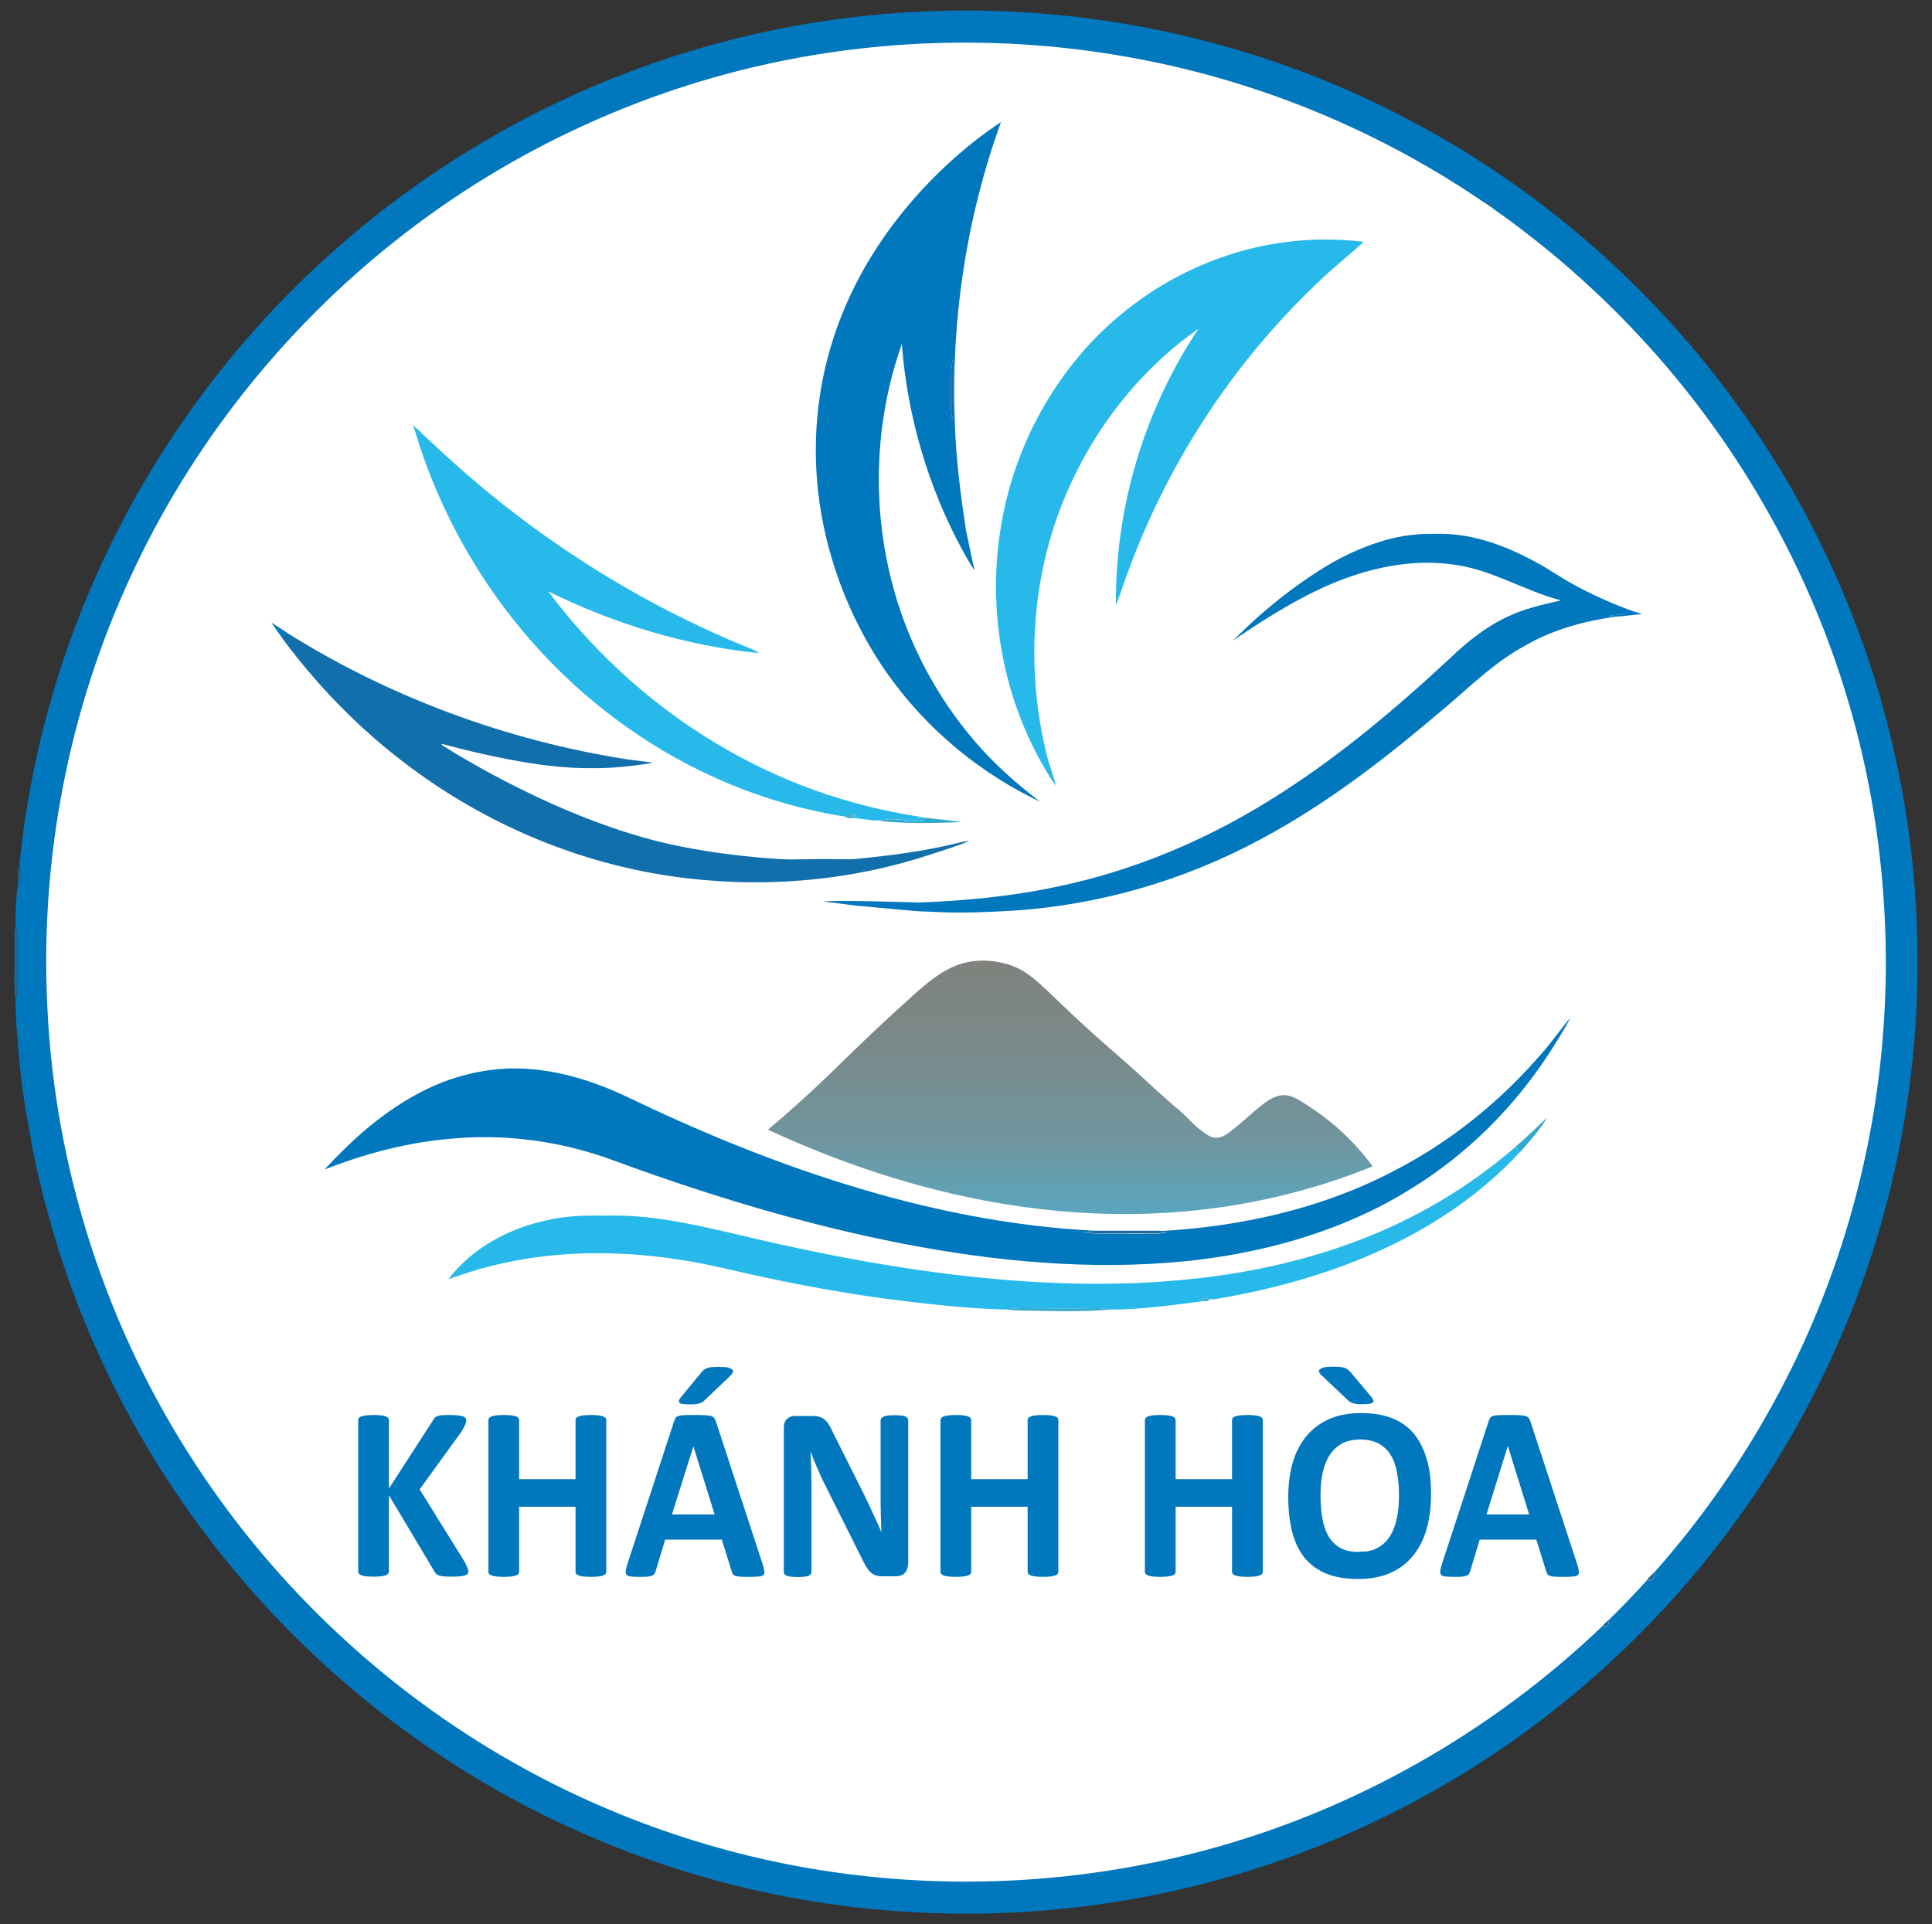 <svg enable-background="new 0 0 1000 996" viewBox="0 0 1000 996" xmlns="http://www.w3.org/2000/svg" xmlns:xlink="http://www.w3.org/1999/xlink"><rect x="0" y="0" width="1000" height="996" fill="#333333" stroke="none"/><linearGradient id="a" gradientUnits="userSpaceOnUse" x1="554" x2="554" y1="628.455" y2="497.237"><stop offset="0" stop-color="#5aa6be"/><stop offset=".3" stop-color="#70959e"/><stop offset=".5" stop-color="#758f93"/><stop offset=".7" stop-color="#7b8888"/><stop offset="1" stop-color="#7f827d"/></linearGradient><circle cx="500.6" cy="498.2" fill="#fff" r="483"/><path d="m239.4 80c67.3-42.2 144.9-67.5 224.1-73.2 92-6.9 186 12.5 267.4 56.1 69.5 36.8 129.8 90.7 174.5 155.4 36.4 52.6 62.4 112.3 75.9 174.8 22.2 101.5 11.4 210-31.1 304.9-31.7 71.5-80.9 135.1-141.8 184.1-62.8 50.7-138.4 85.5-217.8 100.2-56.7 10.6-115.3 11.1-172.2 1.6-67.4-11.2-132.3-36.7-189.2-74.3-60.1-39.7-111.4-92.6-149.1-153.9-22.7-36.9-40.5-76.7-52.7-118.3-4.9-17.3-9.5-34.8-12.2-52.5 1.4-7.1-1.5-13.8-2.1-20.8-.6-5.7-1.8-11.2-1.7-16.9 0-3.8-.5-7.5-1.3-11.2-.3 2.1-.5 4.1-.6 6.2-.9-8.1-1.4-16.3-1.5-24.4 1.7-7.1.8-14.4.9-21.6-.1-5.6.7-11.4-.9-16.9 0-6.8.2-13.8 1.2-20.6 1.8-3 2.2-6.4 1-9.7 0-.7 0-2.1 0-2.8 8.1-79.1 36-156.1 80.4-222.1 38.6-57.8 89.7-107.3 148.8-144.1zm173.2-50c-76.1 14-148.5 47.2-208.9 95.4-57.9 46.1-105 105.7-136 172.9-32.2 69.3-47 146.5-43.2 222.8 3.8 84 30.7 166.9 76.9 237.2 41.6 63.6 98.6 117 164.8 154.4 55.7 31.5 117.8 51.6 181.5 58.5 59.1 6.5 119.5 1.9 176.9-13.6 76.6-20.6 147.6-61.1 204.9-115.9 1.5 1.6 4.3-1 2.7-2.6 7.1-6.9 13.9-14 20.5-21.3 2 1.5 4.9-1.6 3.3-3.5 48-54.1 83.7-119.1 102.9-188.9 15.9-57.4 20.8-117.9 14.6-177.1-6.5-63.6-26.2-125.8-57.4-181.5-35.1-63.1-84.8-117.9-144-159.3 1.4-2-2.1-4.2-3.5-2.4-54-37-115.7-62.7-180-74.7-58-11-118-11.1-176-.4z" fill="#0177bd"/><path d="m720.8 606.5c30-15.3 56.6-36.9 78.4-62.6.9 0 2.6.1 3.4.2-18.4 28.6-43 53.3-72.1 71.2-35.4 22.1-76.6 33.6-117.9 37.7-48.8 4.7-98 0-145.9-9.3-45.9-9-90.8-22.2-134.8-37.8-8.2-2.8-16.2-6.1-24.4-8.6-23.6-7.3-48.6-10.1-73.2-7.9-22.8 1.8-45.1 7.7-66.3 16 13.8-15 29.2-28.8 47.1-38.6 15.1-8.4 32.2-13.3 49.5-13.7 20.7-.3 40.9 5.7 59.5 14.5 36.8 17.7 74.6 33.4 113.7 45.5 42.1 13.1 85.7 21.9 129.8 24.1-2.4.1-4.8.4-7.2.7 8.3 1.3 16.8.6 25.2.8 6.1-.1 12.3.3 18.3-.6-.9-.2-2.6-.6-3.5-.8 41.7-2.3 83.3-11.5 120.4-30.8z" fill="#0177bd"/><path d="m768.6 105c1.4-1.8 5 .4 3.5 2.4-1.3-.8-2.4-1.6-3.5-2.4z" fill="#196da0"/><path d="m213.9 220.1c17.2 16.5 35 32.5 54.1 46.9 35.8 27.3 75.1 50 116.6 67.2 2.8 1.2 5.8 2 8.2 3.9-37.9-3.8-75-15.2-109.1-32 25.4 33.8 57.7 62.6 94.7 83.2 31.2 17.6 65.7 29.1 101.2 34-1.8 0-3.6.1-5.3.2 1.4.5 2.8.9 4.2 1.4-7.4 1.1-14.7-2.3-21.9-.3-5 .6-10-.9-15-1.1-1.1.3-2.5.2-3.5-.3 1.8.2 3.6 0 5.4-.5-1.6-1.5-3.9-1.1-5.6.1-41.2-6.3-80.8-22.9-114.6-47.2-52.8-37.6-91.6-93.5-109.4-155.5z" fill="#27b9ea"/><path d="m716.2 636.8c24.7-10.9 47.9-25.4 68.3-43.2.8.9 1.7 1.7 2.5 2.5-19.8 21.5-44.5 38.3-71 50.5-27.3 12.7-56.6 20.7-86.2 25.8-1.1.2-2.3.3-3.4.1-1.8-.5-3.7-.8-5.5.1.3.2 1 .6 1.3.8l.3.2c-15.7 2-31.4 4.3-47.3 4.3-2.5-.4-5.1-.8-7.7-.7-12.7.4-25.4.1-38.1 0-2.9 0-5.8.3-8.6.7-21.2-.5-42.3-3-63.3-5.7-27.7-3.8-55.2-9.2-82.5-15.6-40-9.3-82.4-11.3-122.4-.8-7 1.7-13.7 4.1-20.5 6.4 12.4-16.3 31.6-26.5 51.4-30.6 10.1-2.4 20.6-2.4 30.9-2.3 21.7-.6 43 4.2 64 9 46.1 11.1 92.8 20.1 140 24.1 30.6 2.6 61.5 3.1 92.1.3 36.4-3.2 72.3-11.3 105.7-25.9z" fill="#27b9ea"/><path d="m492.2 205.2c.1-6.4-.3-12.8.9-19.1.4 5.4.1 10.8.2 16.2 0 5 .4 10.1-.4 15-.7-4-.7-8.1-.7-12.1z" fill="#0d6aa4"/><g fill="#0177bd"><path d="m504.7 383.9c-14-16.2-25.3-34.7-33.6-54.4-20-47.6-21.6-102.7-4.3-151.4 2.8 37.2 13.5 73.8 31.3 106.6 2 3.6 4 7.3 6.4 10.7-1.7-6.9-2.9-13.8-4.5-20.7-2.8-18.8-5.3-37.6-5.8-56.6-2-52.5 6-105.5 23.9-154.9-10.3 6.7-86.1 57.7-95 152-6.1 64.4 22.5 112.4 31.2 126.1 28.6 44.6 67.1 65.7 84 73.7-12.1-9.3-23.7-19.4-33.6-31.1zm-12.5-178.7c.1-6.4-.3-12.8.9-19.1.4 5.4.1 10.8.2 16.2 0 5 .3 10-.4 15-.7-4-.8-8.1-.7-12.1z"/><path d="m842.6 315.5c2.4.8 4.9 1.6 7.3 2.4-4.8.4-9.5 1.1-14.3 1.4-.8-.1-2.4-.3-3.2-.4 3.1-.4 6.1-.9 9.2-1.3.3-.5.8-1.6 1-2.1z"/><path d="m140.5 322.3c2.7 1.8 5.5 3.5 8.2 5.3-.8.9-1.7 1.9-2.5 2.8-2-2.6-3.9-5.3-5.7-8.1z"/><path d="m842.7 315.5c-9.8-3.7-19.3-8-28.4-13-6.7-3.6-12.8-8.1-19.5-11.6-13.8-7.5-28.9-13.4-44.6-14.4-2.6-.3-14-.2-16.3.1-9.5.7-18.6 3.1-27.4 6.6-6.1 2.4-13.7 5.7-25 13-10.8 7-26.3 18.2-43.2 35.4 2.4-1.7 5.8-4 9.9-6.7 10.5-6.8 27.8-17.8 46.3-24.8 18.4-7 38.5-10.7 58.1-7.8 19.6 2.6 36.5 13.6 55.4 18.5-9.3 2.1-18.7 4.2-27.4 8.3-11.3 5.2-21.2 13.1-30.2 21.8-28.9 26.8-59.3 52.4-92.9 73.2-33.7 21-71 36.7-109.9 44.8-23.6 5.1-47.8 7.4-71.9 8.3 2.7.1 5.4.3 8.1.5-1 .2-2 .3-3 .4 1-.1 2-.2 2.9-.4-2.7-.2-5.4-.4-8.1-.5 0 0-44.3-1.4-49.4-.5 7.1.7 14.2 2 21.3 2.5 3.8.3 28.7 2.9 32.5 2.7 5.4.3 11 .5 16.9.5 6.4 0 12.5-.2 18.3-.5 45-1.6 89.6-13.2 129.7-33.5 36.1-18.1 68.5-42.7 99.2-68.8 14.9-12.2 28.4-26.3 45.5-35.5 14.1-8.1 30-12.5 46.1-14.8-.8-.1-2.4-.3-3.2-.4 3-.5 6.1-.9 9.2-1.3.3-.5.8-1.6 1-2.1z"/><path d="m799.2 543.9c4.8-5.5 8.9-11.5 13.6-17.1-2.9 6-6.7 11.6-10.2 17.3-.8-.1-2.5-.1-3.4-.2z"/><path d="m10.1 536c.8 3.7 1.3 7.5 1.3 11.2 0 5.7 1.1 11.3 1.7 16.9.6 6.9 3.5 13.7 2.1 20.8-2.9-14.1-4.6-28.4-5.8-42.7.2-2.1.4-4.2.7-6.2z"/></g><path d="m659.6 126.2c-34.1 5.6-65.9 22.4-90.4 46.5-27.1 26.9-45.2 62.7-51.2 100.4-6.9 42 .7 86.4 22 123.4 2.1 3.3 3.9 7.1 6.5 10.1-1.1-4.2-2.5-8.6-3.9-12.7-11.9-45.2-9.3-94.4 9-137.6 14.5-34.3 38.3-64.8 68.8-86.2-28.1 42-43.2 92.5-42.8 143 2.2-5 3.7-10.2 5.6-15.3 20.4-56.5 53.8-108.3 97.2-149.9 8.1-8 17-15.1 25.5-22.7-15.3-1.9-31-1.6-46.3 1z" fill="#27b9ea"/><path d="m474.2 423.6c1.8-.1 3.5-.2 5.3-.2 6 .8 12.1 1.1 18.1 2.2-14.1.5-28.2.9-42.2-.6l1.1-.3c7.2-2 14.6 1.4 21.9.3-1.4-.5-2.8-1-4.2-1.4z" fill="#31a8cd"/><path d="m784.5 593.6c5.6-4.8 10.9-10 16.3-15.1-3.8 6.5-8.9 12-13.8 17.7-.9-.9-1.7-1.7-2.5-2.6z" fill="#31a8cd"/><path d="m437.7 422.8c1.6-1.2 4-1.6 5.6-.1-1.7.5-3.6.7-5.4.5z" fill="#48adca"/><path d="m494.9 436.6c-17.2 4.2-34.9 6.4-52.5 8.1-3.3.3-5.2 0-15.4 0-4.4 0-10 .1-16.7.2-.5 0-.9 0-.9 0-4.7.1-37.6-1.8-67-8.9-54-13.1-104.7-44.6-113.8-50.4l.2-.5c5.6 1.5 39 10.6 65.4 12.2 10.8.7 20.4.2 20.4.2 9.6-.5 17.6-1.6 23.5-2.7-4.5-.5-9-1.2-13.5-1.7-62-9.7-122.9-32.1-176-65.5-.8.9-1.7 1.9-2.5 2.8 20 27.1 44.1 51.1 71.4 70.5 38.2 27.3 82.8 45.7 129.3 52.6 44.8 6.6 91.3 3.2 134.3-11 0 0 14-4.3 20.7-7.2-2.3.2-4.6.7-6.9 1.3z" fill="#116fac"/><path d="m9.9 448.1.2 1c1.2 3.3.9 6.8-1 9.7.1-3.6.3-7.2.8-10.7z" fill="#186a9b"/><path d="m7.9 479.3c1.6 5.5.8 11.2.9 16.9-.1 7.2.7 14.5-.9 21.6-.9-7.8-.3-15.7-.4-23.6.1-4.9-.4-9.9.4-14.9z" fill="#1e6792"/><path d="m560.4 637.8c2.4-.3 4.8-.6 7.2-.7h32.9c.9.2 2.6.6 3.5.8-6.1 1-12.2.5-18.3.6-8.5-.1-16.9.6-25.3-.7z" fill="#1f6a97"/><path d="m620.9 672.6c1.7-.9 3.7-.6 5.5-.1-1.1 1.1-2.5 1.4-4.1.9-.4-.2-1.1-.6-1.4-.8z" fill="#46aac8"/><path d="m520.9 677.9c2.9-.4 5.7-.7 8.6-.7 12.7.1 25.4.3 38.1 0 2.6 0 5.1.3 7.7.7-15.5 1.3-31.1.8-46.7.5-2.6 0-5.2-.2-7.7-.5z" fill="#33a9d1"/><g fill="#0177bd"><path d="m305.7 778.8h.9c-.1 11.9.1 23.8-.2 35.6-1.2-11.8-.2-23.7-.7-35.6z"/><path d="m352.8 791.5c6.6-.5 13.2-.3 19.8-.4 2.4 0 4.8 0 7 1.2-8.7.3-17.4.1-26.1.1-.2.5-.6 1.5-.8 2 0-.8.1-2.2.1-2.9z"/><path d="m769 791.5c8.6-.6 17.4-.8 26 0l.3.9c-8.8.2-17.7-.3-26.5.3.1-.4.2-.9.2-1.2z"/><path d="m702.3 803.6c3.5-.6 7-.6 10.5.2-3.5 1-7.2 1.3-10.5-.2z"/></g><path d="m852.6 817.7c1-1.2 2.1-2.4 3.3-3.5 1.6 1.9-1.2 5-3.3 3.5z" fill="#176c9f"/><path d="m829.5 841.6c.8-.9 1.7-1.8 2.7-2.6 1.5 1.6-1.2 4.2-2.7 2.6z" fill="#17689c"/><path d="m397.5 584.8c56.7 26.3 158.3 61.7 270.4 33 15.1-3.9 29.3-8.6 42.6-14-10.4-14.1-21.2-22.9-28.5-28-9.4-6.5-14.1-9.7-19.5-8.7-7.8 1.5-15.2 10.9-27.1 19.7-.9.6-2.8 2-5.4 2.2-3.1.2-5.4-1.6-8.7-4.1-4-3-4.7-4.7-11.3-10.5-.6-.5-.9-.8-1.6-1.3-6.8-5.8-12.9-11.5-14.4-12.9-14.1-13.2-22.1-19.1-39.4-35.4-17.7-16.7-22.6-22.9-34.4-26-7.5-2-13.4-1.5-14.7-1.4-13.6 1.1-23 9-33.9 18.8-20.1 18-34.7 32.6-44.5 42.1-8 7.6-17.9 16.7-29.6 26.5z" fill="url(#a)"/><g fill="#0177bd"><path d="m242.4 813.4c0 .5-.1.9-.3 1.2-.2.4-.6.7-1.3.9-.6.2-1.5.4-2.6.5s-2.5.2-4.1.2c-2.6 0-4.5-.1-5.6-.3s-2-.5-2.5-1c-.5-.4-.9-.9-1.2-1.5l-23.5-39.4v39.4c0 .5-.1.9-.4 1.2-.2.3-.7.6-1.3.9-.6.2-1.4.4-2.4.5s-2.3.2-3.9.2c-1.5 0-2.8-.1-3.8-.2s-1.8-.3-2.4-.5-1-.5-1.3-.9c-.3-.3-.4-.7-.4-1.2v-78.2c0-.5.1-.9.4-1.2s.7-.6 1.3-.8 1.4-.4 2.4-.5 2.3-.2 3.8-.2c1.6 0 2.9.1 3.9.2s1.8.3 2.4.5 1 .5 1.3.8c.2.3.4.7.4 1.2v35.4l22.8-35.3c.3-.6.6-1 1-1.4s.9-.6 1.6-.9c.6-.2 1.5-.4 2.5-.4 1-.1 2.3-.1 3.9-.1s2.9.1 4 .2c1 .1 1.9.3 2.5.5s1.1.5 1.3.9c.2.3.4.7.4 1.2 0 .7-.2 1.5-.5 2.2-.4.8-1 2-2 3.7l-21.6 29.8 23.3 37.5c.9 1.8 1.4 2.9 1.6 3.5s.3 1 .3 1.4z"/><path d="m313.8 813.6c0 .4-.1.8-.4 1.2-.3.3-.7.6-1.3.8s-1.4.4-2.4.5-2.3.2-3.8.2c-1.6 0-2.9-.1-3.9-.2s-1.8-.3-2.4-.5-1-.5-1.3-.8-.4-.7-.4-1.2v-33.6h-29.2v33.6c0 .4-.1.8-.4 1.2-.2.3-.7.6-1.3.8s-1.4.4-2.4.5-2.3.2-3.9.2c-1.5 0-2.8-.1-3.8-.2s-1.8-.3-2.4-.5-1-.5-1.3-.8-.4-.7-.4-1.2v-78.4c0-.4.1-.8.4-1.2.3-.3.7-.6 1.3-.8s1.4-.4 2.4-.5 2.3-.2 3.8-.2c1.6 0 2.9.1 3.9.2s1.8.3 2.4.5 1 .5 1.3.8c.2.3.4.7.4 1.2v30.5h29.2v-30.5c0-.4.1-.8.4-1.2.3-.3.7-.6 1.3-.8s1.4-.4 2.4-.5 2.3-.2 3.9-.2c1.5 0 2.8.1 3.8.2s1.8.3 2.4.5 1 .5 1.3.8.4.7.4 1.2z"/><path d="m394.7 809.6c.5 1.5.8 2.8.9 3.7s0 1.6-.5 2c-.4.5-1.2.7-2.4.8-1.1.1-2.7.2-4.6.2-2 0-3.6 0-4.8-.1-1.1-.1-2-.2-2.6-.4s-1-.5-1.3-.8c-.2-.3-.4-.8-.6-1.3l-5.2-16.7h-29.3l-4.9 16.2c-.2.6-.4 1.1-.6 1.5-.3.4-.7.7-1.3 1-.6.2-1.4.4-2.5.5s-2.5.1-4.2.1c-1.8 0-3.3-.1-4.3-.2s-1.8-.4-2.2-.9-.5-1.2-.4-2.1.4-2.1.9-3.6l24.1-73.7c.2-.7.5-1.3.8-1.8.3-.4.8-.8 1.5-1s1.7-.4 2.9-.4c1.2-.1 2.9-.1 4.9-.1 2.4 0 4.3 0 5.7.1s2.5.2 3.3.4 1.3.6 1.7 1.1c.3.5.6 1.1.9 1.9zm-35.8-60.9-11.1 35.3h22.1zm4.1-38.2c.5-.6 1-1.2 1.5-1.5.5-.4 1.1-.7 1.8-.9s1.6-.4 2.6-.4c1-.1 2.2-.1 3.7-.1 1.8 0 3.3.1 4.3.4s1.7.6 2.1 1 .5.9.3 1.4-.6 1-1.1 1.6l-13.4 12.8c-.4.4-.8.7-1.2 1s-.9.5-1.5.7-1.3.3-2.2.4c-.8.1-1.9.1-3.1.1-1.4 0-2.5-.1-3.3-.2s-1.4-.3-1.7-.6-.5-.6-.4-1.1c.1-.4.4-.9.8-1.5z"/><path d="m469.9 810c0 1-.2 1.9-.5 2.6-.3.8-.8 1.4-1.3 1.9s-1.2.9-1.9 1.1-1.5.4-2.3.4h-6.8c-1.4 0-2.6-.1-3.6-.4s-2-.8-2.8-1.6c-.9-.8-1.7-1.9-2.5-3.2s-1.7-3.1-2.7-5.2l-19.4-38.8c-1.1-2.3-2.3-4.8-3.4-7.5-1.2-2.7-2.2-5.3-3.1-7.8h-.1c.2 3.1.3 6.1.4 9.2s.1 6.2.1 9.5v43.4c0 .4-.1.8-.3 1.2-.2.3-.6.6-1.1.9-.5.2-1.3.4-2.2.5s-2.1.2-3.6.2c-1.4 0-2.6-.1-3.5-.2s-1.6-.3-2.2-.5c-.5-.2-.9-.5-1.1-.9-.2-.3-.3-.7-.3-1.2v-74.6c0-2 .6-3.5 1.7-4.5s2.5-1.5 4.1-1.5h8.5c1.5 0 2.8.1 3.9.4 1 .3 2 .7 2.8 1.4.8.6 1.6 1.5 2.3 2.7.7 1.1 1.5 2.5 2.2 4.2l15.2 30.3c.9 1.8 1.8 3.6 2.6 5.4.9 1.8 1.7 3.6 2.5 5.3.8 1.8 1.6 3.5 2.4 5.2s1.5 3.4 2.2 5.1h.1c-.1-3-.2-6.1-.3-9.4-.1-3.2-.1-6.4-.1-9.3v-38.9c0-.4.1-.8.4-1.2.2-.3.6-.6 1.2-.9s1.3-.4 2.2-.5 2.1-.2 3.6-.2c1.4 0 2.5.1 3.4.2s1.6.3 2.1.5c.5.3.9.6 1.1.9s.3.7.3 1.2v74.6z"/><path d="m547.8 813.6c0 .4-.1.8-.4 1.2-.3.3-.7.6-1.3.8s-1.4.4-2.4.5-2.3.2-3.8.2c-1.6 0-2.9-.1-3.9-.2s-1.8-.3-2.4-.5-1-.5-1.3-.8-.4-.7-.4-1.2v-33.6h-29.2v33.6c0 .4-.1.8-.4 1.2-.2.3-.7.6-1.3.8s-1.4.4-2.4.5-2.3.2-3.9.2c-1.5 0-2.8-.1-3.8-.2s-1.8-.3-2.4-.5-1-.5-1.3-.8-.4-.7-.4-1.2v-78.4c0-.4.1-.8.4-1.2.3-.3.7-.6 1.3-.8s1.4-.4 2.4-.5 2.3-.2 3.8-.2c1.6 0 2.9.1 3.9.2s1.8.3 2.4.5 1 .5 1.3.8c.2.3.4.7.4 1.2v30.5h29.2v-30.5c0-.4.1-.8.4-1.2.3-.3.7-.6 1.3-.8s1.4-.4 2.4-.5 2.3-.2 3.9-.2c1.5 0 2.8.1 3.8.2s1.8.3 2.4.5 1 .5 1.3.8.4.7.4 1.2z"/><path d="m653.6 813.6c0 .4-.1.8-.4 1.2-.3.3-.7.6-1.3.8s-1.4.4-2.4.5-2.3.2-3.8.2c-1.6 0-2.9-.1-3.9-.2s-1.8-.3-2.4-.5-1-.5-1.3-.8-.4-.7-.4-1.2v-33.6h-29.2v33.6c0 .4-.1.8-.4 1.2-.2.3-.7.6-1.3.8s-1.4.4-2.4.5-2.3.2-3.9.2c-1.5 0-2.8-.1-3.8-.2s-1.8-.3-2.4-.5-1-.5-1.3-.8-.4-.7-.4-1.2v-78.4c0-.4.1-.8.4-1.2.3-.3.7-.6 1.3-.8s1.4-.4 2.4-.5 2.3-.2 3.8-.2c1.6 0 2.9.1 3.9.2s1.8.3 2.4.5 1 .5 1.3.8c.2.3.4.7.4 1.2v30.5h29.2v-30.5c0-.4.1-.8.4-1.2.3-.3.7-.6 1.3-.8s1.4-.4 2.4-.5 2.3-.2 3.9-.2c1.5 0 2.8.1 3.8.2s1.8.3 2.4.5 1 .5 1.3.8.4.7.4 1.2z"/><path d="m740.7 773.4c0 6.9-.8 13-2.4 18.5-1.6 5.4-4 10-7.2 13.8s-7.1 6.7-11.8 8.7-10.1 3-16.2 3-11.4-.8-15.9-2.5-8.3-4.3-11.3-7.7-5.3-7.9-6.8-13.2-2.3-11.7-2.3-19c0-6.7.8-12.8 2.4-18.1 1.6-5.4 4-9.9 7.2-13.7s7.1-6.6 11.8-8.7c4.7-2 10.1-3 16.3-3 5.9 0 11.1.8 15.6 2.5s8.3 4.2 11.3 7.7 5.3 7.8 6.9 13.1c1.7 5.2 2.4 11.4 2.4 18.6zm-30.6-49.9c.4.6.7 1.1.8 1.5s0 .8-.4 1.1-.9.5-1.7.6-1.9.2-3.3.2c-1.2 0-2.3 0-3.1-.1s-1.6-.2-2.2-.4-1.1-.4-1.5-.7-.8-.6-1.2-1l-13.5-12.8c-.6-.6-1-1.1-1.2-1.6s-.1-1 .3-1.4 1.1-.7 2.1-1 2.5-.4 4.3-.4c1.5 0 2.7 0 3.7.1s1.8.2 2.5.4 1.3.5 1.8.9 1 .9 1.6 1.5zm14 50.8c0-4.4-.3-8.3-1-11.9-.6-3.6-1.7-6.6-3.3-9.2-1.5-2.5-3.6-4.5-6.2-5.9s-5.8-2.1-9.6-2.1c-3.9 0-7.2.8-9.8 2.3-2.6 1.6-4.7 3.6-6.3 6.3-1.6 2.6-2.7 5.7-3.4 9.1-.7 3.5-1 7.2-1 11.1 0 4.5.3 8.6 1 12.2.6 3.6 1.7 6.7 3.3 9.3 1.5 2.6 3.6 4.5 6.1 5.9 2.6 1.4 5.8 2 9.7 2s7.2-.8 9.8-2.3 4.7-3.6 6.3-6.3 2.7-5.7 3.4-9.3c.7-3.5 1-7.2 1-11.2z"/><path d="m816.3 809.6c.5 1.5.8 2.8.9 3.7s0 1.6-.5 2c-.4.5-1.2.7-2.4.8-1.1.1-2.7.2-4.6.2-2 0-3.6 0-4.8-.1-1.1-.1-2-.2-2.6-.4s-1-.5-1.3-.8c-.2-.3-.4-.8-.6-1.3l-5.2-16.7h-29.3l-4.9 16.2c-.2.6-.4 1.1-.6 1.5-.3.4-.7.7-1.3 1-.6.2-1.4.4-2.5.5s-2.5.1-4.2.1c-1.8 0-3.3-.1-4.3-.2s-1.8-.4-2.2-.9-.5-1.2-.4-2.1.4-2.1.9-3.6l24.1-73.7c.2-.7.5-1.3.8-1.8.3-.4.8-.8 1.5-1s1.7-.4 2.9-.4c1.2-.1 2.9-.1 4.9-.1 2.4 0 4.3 0 5.7.1s2.5.2 3.3.4 1.3.6 1.7 1.1c.3.5.6 1.1.9 1.9zm-46.9-25.6h22.1l-11-35.3h-.1"/></g></svg>